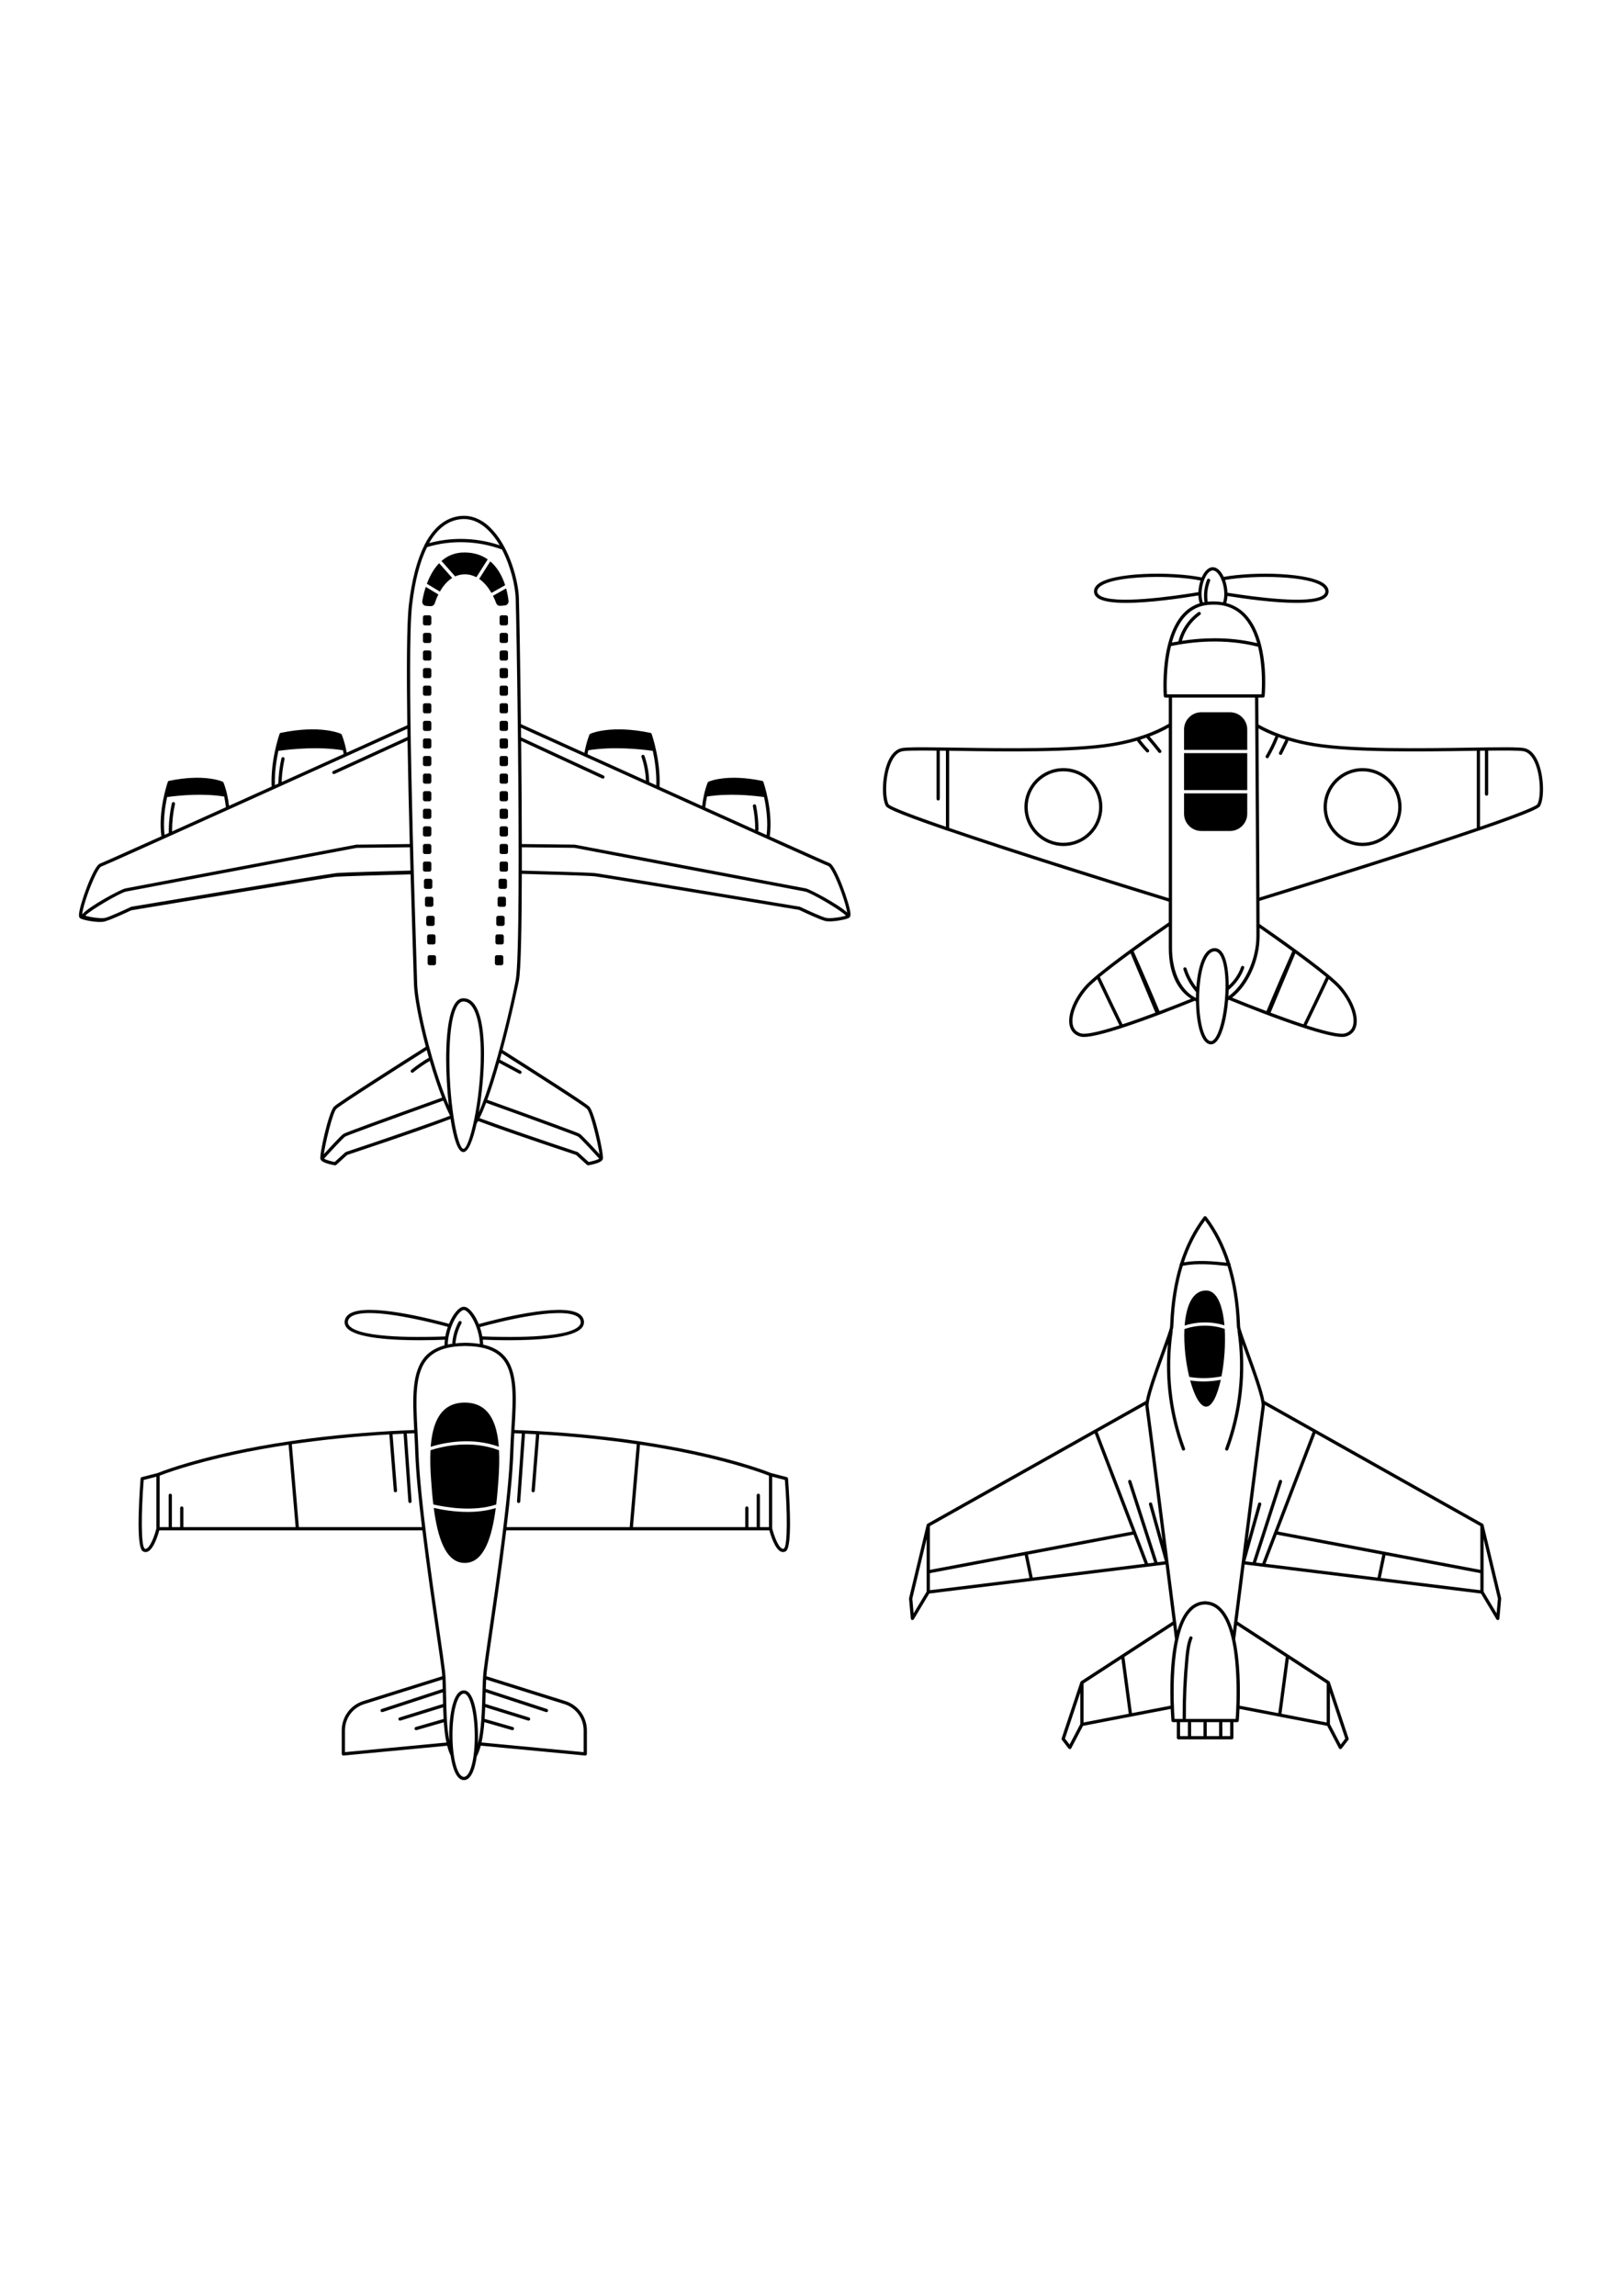 <?xml version="1.0" encoding="utf-8"?>
<!-- Generator: Adobe Illustrator 27.5.0, SVG Export Plug-In . SVG Version: 6.00 Build 0)  -->
<svg xmlns="http://www.w3.org/2000/svg" xmlns:xlink="http://www.w3.org/1999/xlink" viewBox="0 0 500 500" width="595" height="842" preserveAspectRatio="xMidYMid meet" data-scaled="true">
<g id="BACKGROUND">
	<rect style="fill:#FFFFFF;" width="500" height="500"/>
</g>
<g id="OBJECTS">
	<g>
		<path d="M473.834,130.377c-1.042-2.115-2.475-3.373-4.145-3.637c-0.124-0.02-0.265-0.037-0.419-0.054
			c-0.028-0.003-0.06-0.006-0.089-0.008c-0.136-0.014-0.28-0.026-0.436-0.038c-0.024-0.002-0.05-0.003-0.074-0.005
			c-0.176-0.012-0.364-0.024-0.564-0.034c-0.006,0-0.011-0.001-0.017-0.001c-2.024-0.102-5.264-0.093-9.212-0.046
			c-0.05,0.001-0.1,0.001-0.15,0.002c-0.354,0.004-0.713,0.009-1.078,0.014c-0.126,0.002-0.253,0.003-0.381,0.005
			c-0.374,0.005-0.755,0.01-1.14,0.015c-0.038,0.001-0.074,0.001-0.112,0.002c-0.096,0.001-0.189,0.003-0.285,0.004
			c0,0-0.001,0-0.001,0c-0.863,0.012-1.748,0.025-2.657,0.039c-15.174,0.223-35.951,0.529-47.727-1.37
			c-7.941-1.281-13.584-3.587-17.414-5.761c-0.022-3.392-0.041-6.238-0.054-8.299h1.468c0.257,0,0.472-0.194,0.497-0.449
			c0.073-0.716,1.688-17.604-6.091-25.402c-1.277-1.28-2.749-2.218-4.384-2.852c-0.057-0.022-0.113-0.045-0.17-0.066
			c-0.346-0.128-0.699-0.243-1.06-0.342c-0.047-0.013-0.091-0.032-0.138-0.045c0.203-0.644,0.325-1.365,0.365-2.151
			c5.385,0.867,14.377,2.123,21.302,2.123c3.895,0,7.134-0.397,8.709-1.483c0.637-0.44,1.018-0.984,1.131-1.62
			c0.117-0.654,0.03-1.63-1.042-2.565c-4.239-3.69-21.731-4.064-31.23-2.344c-0.818-1.745-2.007-2.984-3.386-2.984
			c-1.402,0-2.606,1.322-3.409,3.157c-9.25-1.915-27.75-1.639-32.124,2.171c-1.073,0.936-1.159,1.911-1.042,2.565
			c0.113,0.635,0.494,1.18,1.131,1.62c1.575,1.086,4.813,1.483,8.708,1.483c7.374,0,17.095-1.424,22.306-2.286
			c0.035,0.887,0.172,1.694,0.405,2.405c-4.042,1.234-7.034,4.539-8.926,9.877c-0.082,0.228-0.156,0.469-0.233,0.704
			c-0.071,0.216-0.144,0.427-0.211,0.65c-0.12,0.394-0.231,0.802-0.339,1.214c-0.018,0.067-0.038,0.129-0.055,0.196
			c-0.001,0.003,0.001,0.005,0,0.007c-0.174,0.68-0.339,1.377-0.482,2.107c-1.362,6.938-0.844,13.781-0.838,13.85
			c0.02,0.261,0.237,0.461,0.498,0.461h1.05v8.073c-3.833,2.238-9.59,4.661-17.806,5.987c-11.775,1.899-32.553,1.593-47.727,1.37
			c-0.91-0.013-1.794-0.027-2.657-0.039c0,0-0.001,0-0.001,0c-5.342-0.076-9.777-0.122-12.323,0.003
			c-0.023,0.001-0.046,0.002-0.069,0.003c-0.183,0.009-0.354,0.02-0.516,0.031c-0.037,0.002-0.077,0.005-0.114,0.007
			c-0.143,0.011-0.274,0.022-0.399,0.035c-0.039,0.004-0.084,0.007-0.121,0.011c-0.153,0.017-0.293,0.034-0.415,0.053
			c-1.67,0.264-3.103,1.522-4.145,3.637c-2.124,4.314-2.329,11.666-0.939,14.215c0.248,0.456,0.766,1.404,18.871,7.606
			c0.032,0.011,0.066,0.012,0.099,0.017c20.959,7.215,53.649,17.372,68.26,21.87v6.392c-5.205,3.585-18.73,13.03-24.247,18.105
			c-0.056,0.052-0.11,0.102-0.164,0.152c-0.214,0.199-0.414,0.391-0.601,0.576c-0.058,0.057-0.12,0.117-0.175,0.172
			c-0.215,0.217-0.415,0.426-0.587,0.618c-3.708,4.171-5.637,9.328-4.689,12.54c0.451,1.534,1.544,2.583,3.158,3.031
			c0.301,0.084,0.679,0.126,1.136,0.126c2.147,0,6.037-0.925,11.803-2.802c0.007-0.002,0.012-0.009,0.019-0.011
			c7.975-2.586,17.392-6.317,22.343-8.331c0.125,0.062,0.251,0.119,0.378,0.176c0.099,6.206,1.339,12.575,4.193,13.21
			c0.124,0.027,0.262,0.045,0.411,0.045c0.553,0,1.258-0.246,1.977-1.154c1.724-2.18,2.903-7.201,3.336-12.412
			c0.082-0.05,0.163-0.105,0.245-0.157c4.707,1.924,14.677,5.904,23.059,8.622c0.008,0.003,0.013,0.01,0.021,0.012
			c5.767,1.877,9.656,2.802,11.804,2.802c0.457,0,0.835-0.042,1.136-0.126c1.614-0.448,2.707-1.497,3.158-3.031
			c0.752-2.551-0.315-6.33-2.642-9.867c-0.602-0.916-1.285-1.816-2.047-2.673c-0.168-0.189-0.364-0.393-0.574-0.606
			c-0.071-0.072-0.151-0.149-0.227-0.224c-0.162-0.159-0.333-0.323-0.515-0.493c-0.079-0.074-0.158-0.148-0.241-0.224
			c-5.289-4.854-17.825-13.661-23.468-17.56c-0.007-1.938-0.017-4.356-0.031-7.128c14.936-4.602,46.917-14.549,67.544-21.65
			c0.033-0.004,0.067-0.006,0.099-0.017c18.105-6.202,18.623-7.15,18.871-7.606C476.163,142.043,475.958,134.691,473.834,130.377z
			 M412.567,200.764c3.436,3.865,5.319,8.74,4.479,11.594c-0.355,1.203-1.185,1.994-2.467,2.351
			c-1.005,0.277-3.878,0.064-11.817-2.487c2.104-4.341,4.871-10.08,6.823-14.247C410.945,199.129,411.947,200.066,412.567,200.764z
			 M401.809,211.894c-3.224-1.059-6.723-2.308-10.136-3.582l7.643-18.263c3.44,2.514,6.866,5.102,9.475,7.259
			C406.818,201.528,403.963,207.453,401.809,211.894z M390.399,207.834c-3.897-1.469-7.611-2.938-10.594-4.152
			c4.791-3.676,8.492-11.307,8.492-19.041c0-0.622-0.002-1.443-0.005-2.427c2.565,1.78,6.285,4.388,10.083,7.148
			C395.553,195.689,392.873,201.896,390.399,207.834z M373.075,217.063c-2.529-0.562-4.096-9.466-3.161-17.975
			c0.654-5.963,2.39-9.667,4.528-9.667c0.757,0,1.412,0.563,1.949,1.671c2.751,5.684,1.09,21.4-1.93,25.219
			C373.747,217.213,373.241,217.1,373.075,217.063z M346.024,211.897c-2.16-4.457-5.023-10.396-6.984-14.589
			c2.61-2.158,6.036-4.746,9.475-7.26l7.644,18.265C352.746,209.588,349.248,210.838,346.024,211.897z M345.07,212.221
			c-7.938,2.553-10.809,2.765-11.816,2.487c-1.282-0.357-2.112-1.148-2.467-2.351c-0.841-2.854,1.043-7.729,4.479-11.594
			c0.622-0.7,1.623-1.638,2.982-2.79C340.188,202.116,342.959,207.866,345.07,212.221z M357.434,207.836
			c-2.474-5.938-5.155-12.146-7.978-18.473c4.188-3.043,8.281-5.903,10.835-7.669v6.711c0,8.353,3.044,13.215,6.88,15.624
			C364.347,205.171,360.967,206.503,357.434,207.836z M387.298,184.641c0,7.591-3.865,15.287-8.624,18.609
			c0.039-0.663,0.066-1.326,0.081-1.983c0.021-0.012,0.044-0.02,0.063-0.035c2.154-1.75,3.783-4.059,4.711-6.676
			c0.092-0.26-0.044-0.546-0.305-0.639c-0.261-0.09-0.545,0.045-0.639,0.305c-0.781,2.202-2.097,4.168-3.822,5.732
			c-0.018-3.783-0.479-7.244-1.473-9.297c-0.718-1.483-1.676-2.235-2.849-2.235c-2.773,0-4.786,3.849-5.522,10.559
			c-0.052,0.471-0.096,0.959-0.133,1.458c-1.333-1.725-2.385-3.689-3.034-5.765c-0.082-0.263-0.359-0.409-0.627-0.328
			c-0.264,0.083-0.41,0.363-0.328,0.627c0.794,2.54,2.136,4.942,3.881,6.949c0.006,0.007,0.015,0.01,0.022,0.016
			c-0.025,0.605-0.039,1.222-0.041,1.844c-5.334-2.649-7.369-9.396-7.369-15.376v-77.2h25.589
			C386.971,125.188,387.298,175.569,387.298,184.641z M278.299,127.728c0.978-0.155,3.118-0.207,5.943-0.207
			c1.344,0,2.855,0.012,4.457,0.031v14.867c0,0.276,0.224,0.5,0.5,0.5s0.5-0.224,0.5-0.5v-14.855c0.62,0.008,1.25,0.016,1.894,0.025
			v23.437c-15.148-5.206-17.402-6.576-17.656-6.912c-1.132-2.077-1.153-9.004,0.959-13.295
			C275.8,128.981,276.946,127.941,278.299,127.728z M292.593,127.603c0.703,0.01,1.417,0.021,2.15,0.031
			c15.208,0.223,36.037,0.53,47.901-1.384c2.921-0.471,5.524-1.077,7.857-1.759c0.014,0.072,0.04,0.142,0.087,0.205
			c0.866,1.149,1.809,2.253,2.801,3.281c0.098,0.102,0.229,0.152,0.359,0.152c0.125,0,0.25-0.047,0.348-0.141
			c0.198-0.191,0.204-0.508,0.012-0.707c-0.934-0.967-1.82-2.006-2.64-3.086c0.661-0.206,1.297-0.418,1.91-0.635
			c1.288,1.465,2.552,2.992,3.756,4.541c0.098,0.127,0.246,0.193,0.395,0.193c0.107,0,0.216-0.034,0.307-0.105
			c0.218-0.169,0.258-0.483,0.088-0.701c-1.134-1.462-2.325-2.898-3.538-4.289c2.315-0.875,4.266-1.812,5.905-2.732v52.572
			c-22.536-6.934-49.887-15.585-67.697-21.667V127.603z M360.981,95.327c6.654-1.371,16.579-2.396,26.835,0.21
			c1.536,6.307,1.199,12.91,1.07,14.668h-29.175C359.618,108.41,359.41,101.689,360.981,95.327z M370.398,79.281
			c0-3.663,1.71-7.258,3.453-7.258c1.756,0,3.545,3.698,3.545,7.327c0,0.937-0.134,1.763-0.369,2.474
			c-0.073-0.014-0.15-0.02-0.224-0.032c-0.166-0.029-0.336-0.049-0.504-0.073c-0.305-0.042-0.61-0.083-0.924-0.107
			c-0.242-0.019-0.493-0.022-0.741-0.029c-0.259-0.008-0.513-0.023-0.777-0.02c-0.519,0.007-1.048,0.034-1.589,0.087
			c-0.005,0.001-0.01,0-0.015,0.001c-0.001,0-0.003,0.001-0.004,0.001c0.016-0.061,0.021-0.125,0.012-0.191
			c-0.286-2.097-0.021-4.244,0.765-6.21c0.103-0.256-0.022-0.547-0.278-0.649c-0.256-0.103-0.547,0.022-0.649,0.278
			c-0.851,2.126-1.137,4.448-0.827,6.716c0.009,0.068,0.034,0.13,0.067,0.185c-0.085,0.014-0.171,0.026-0.254,0.042
			c-0.035,0.007-0.069,0.017-0.104,0.024c-0.063,0.013-0.124,0.03-0.186,0.043C370.54,81.148,370.398,80.273,370.398,79.281z
			 M338.261,78.741c-0.105-0.59,0.128-1.124,0.715-1.635c2.471-2.153,10.063-3.084,17.663-3.084c4.948,0,9.9,0.395,13.441,1.105
			c-0.375,1.123-0.609,2.365-0.665,3.589c-7.757,1.279-26.193,3.927-30.44,0.998C338.561,79.426,338.327,79.109,338.261,78.741z
			 M408.524,78.741c-0.065,0.368-0.3,0.686-0.715,0.973c-4.07,2.807-21.186,0.49-29.427-0.833c-0.052-1.34-0.315-2.71-0.75-3.924
			c9.235-1.61,26.233-1.287,30.178,2.15C408.395,77.617,408.63,78.151,408.524,78.741z M361.24,94.252
			c2.016-7.172,5.751-11.075,11.111-11.604c7.667-0.762,12.761,3.205,15.181,11.784c-4.524-1.098-8.974-1.509-13.105-1.509
			c-3.671,0-7.086,0.327-10.082,0.785c0.903-3.184,2.925-6.084,5.617-8.001c0.225-0.16,0.277-0.473,0.117-0.697
			c-0.16-0.225-0.473-0.276-0.697-0.117c-2.994,2.133-5.227,5.401-6.125,8.968c-0.002,0.008,0.001,0.016-0.001,0.025
			C362.56,94.003,361.881,94.124,361.24,94.252z M387.941,120.687c1.511,0.826,3.274,1.658,5.327,2.443
			c-0.103,0.053-0.191,0.137-0.238,0.254c-0.796,1.979-1.747,3.917-2.826,5.759c-0.14,0.238-0.06,0.545,0.179,0.685
			c0.079,0.046,0.167,0.068,0.253,0.068c0.171,0,0.338-0.089,0.432-0.247c1.104-1.884,2.076-3.866,2.891-5.892
			c0.05-0.124,0.044-0.255-0.001-0.37c0.745,0.272,1.531,0.535,2.349,0.791c-0.052,0.043-0.097,0.097-0.129,0.161l-1.877,3.817
			c-0.122,0.248-0.02,0.548,0.228,0.669c0.071,0.035,0.147,0.052,0.221,0.052c0.185,0,0.361-0.102,0.448-0.279l1.877-3.817
			c0.057-0.116,0.062-0.243,0.028-0.359c2.392,0.71,5.066,1.343,8.086,1.829c11.864,1.916,32.692,1.607,47.901,1.384
			c0.733-0.011,1.447-0.021,2.15-0.031v23.767c-17.624,6.021-44.59,14.554-66.986,21.451
			C388.18,158.304,388.034,135.149,387.941,120.687z M456.239,151.025v-23.437c0.514-0.007,1.019-0.014,1.519-0.02
			c-0.003,0.022-0.013,0.042-0.013,0.065v13.319c0,0.276,0.224,0.5,0.5,0.5c0.276,0,0.5-0.224,0.5-0.5v-13.319
			c0-0.027-0.011-0.051-0.016-0.077c5.163-0.062,9.322-0.063,10.804,0.172c1.354,0.213,2.499,1.253,3.403,3.09
			c2.112,4.291,2.091,11.218,0.967,13.281C473.641,144.448,471.387,145.819,456.239,151.025z"/>
		<path d="M420.025,132.932c-6.623,0-12.012,5.388-12.012,12.011c0,6.623,5.389,12.011,12.012,12.011
			c6.623,0,12.011-5.388,12.011-12.011C432.036,138.32,426.648,132.932,420.025,132.932z M420.025,155.954
			c-6.072,0-11.012-4.939-11.012-11.011s4.939-11.011,11.012-11.011c6.071,0,11.011,4.939,11.011,11.011
			S426.096,155.954,420.025,155.954z"/>
		<path d="M327.807,132.932c-6.623,0-12.011,5.388-12.011,12.011c0,6.623,5.388,12.011,12.011,12.011
			c6.623,0,12.011-5.388,12.011-12.011C339.818,138.32,334.43,132.932,327.807,132.932z M316.797,144.943
			c0-6.071,4.939-11.011,11.011-11.011s11.011,4.939,11.011,11.011s-4.94,11.011-11.011,11.011S316.797,151.014,316.797,144.943z"/>
		<path d="M384.477,147.007v-6.286h-19.48v6.286c0,2.923,2.392,5.315,5.315,5.315h8.849
			C382.085,152.322,384.477,149.93,384.477,147.007z"/>
		<path d="M364.997,121.038v6.286h19.48v-6.286c0-2.923-2.392-5.315-5.315-5.315h-8.849
			C367.389,115.723,364.997,118.115,364.997,121.038z"/>
		<rect x="364.997" y="128.324" width="19.48" height="11.396"/>
	</g>
	<g>
		<path d="M262.169,177.748c-0.207-2.922-4.417-14.868-6.477-15.555c-0.487-0.162-7.734-3.397-18.406-8.193
			c1.082-7.907-1.814-16.353-1.97-16.798c-0.058-0.166-0.198-0.289-0.37-0.324c-10.856-2.264-16.317,0.157-16.544,0.261
			c-0.118,0.054-0.211,0.151-0.258,0.273c-0.889,2.278-1.416,4.754-1.705,7.202c-4.257-1.919-8.665-3.908-13.124-5.921
			c0.388-8.044-2.288-15.839-2.447-16.29c-0.058-0.166-0.198-0.289-0.37-0.324c-12.174-2.536-18.29,0.172-18.544,0.288
			c-0.118,0.054-0.211,0.151-0.258,0.272c-0.696,1.785-1.191,3.679-1.539,5.594c-7.028-3.176-13.699-6.193-19.568-8.848
			c-0.23-19.725-0.534-36.084-0.634-38.891c-0.197-5.509-2.803-15.057-7.975-20.777c-0.068-0.075-0.134-0.153-0.203-0.226
			c-0.205-0.22-0.416-0.43-0.629-0.638c-0.107-0.104-0.214-0.204-0.321-0.303c-0.147-0.136-0.287-0.283-0.438-0.413
			c-1.203-1.035-2.459-1.785-3.756-2.278c-0.012-0.005-0.024-0.01-0.035-0.014c-0.265-0.1-0.532-0.186-0.801-0.263
			c-0.076-0.022-0.153-0.044-0.23-0.064c-0.229-0.06-0.459-0.113-0.69-0.157c-0.133-0.025-0.266-0.045-0.399-0.065
			c-0.19-0.028-0.379-0.056-0.57-0.073c-0.204-0.019-0.409-0.025-0.614-0.031c-0.133-0.004-0.265-0.014-0.398-0.012
			c-0.351,0.003-0.703,0.022-1.058,0.062c-0.499,0.057-0.986,0.149-1.465,0.266c-0.034,0.008-0.068,0.014-0.102,0.023
			c-0.473,0.12-0.934,0.272-1.386,0.451c-0.028,0.011-0.055,0.021-0.083,0.032c-0.466,0.188-0.92,0.408-1.364,0.658
			c-0.002,0.001-0.004,0.002-0.005,0.003c-2.591,1.46-4.802,3.97-6.599,7.519c-0.016,0.031-0.009,0.065-0.017,0.097
			c-2.277,4.519-3.895,10.659-4.784,18.359c-0.656,5.684-0.706,20.147-0.479,37.083c-5.631,2.547-11.984,5.42-18.671,8.442
			c-0.347-1.896-0.839-3.77-1.529-5.537c-0.047-0.121-0.14-0.219-0.258-0.272c-0.254-0.117-6.369-2.824-18.545-0.288
			c-0.172,0.035-0.313,0.158-0.37,0.324c-0.158,0.45-2.821,8.207-2.449,16.23c-4.456,2.011-8.866,4.001-13.129,5.923
			c-0.291-2.429-0.815-4.885-1.697-7.144c-0.047-0.121-0.14-0.219-0.258-0.273c-0.228-0.104-5.683-2.524-16.545-0.261
			c-0.172,0.035-0.312,0.158-0.37,0.324c-0.155,0.444-3.038,8.85-1.977,16.741c-10.953,4.923-18.428,8.261-18.923,8.425
			c-2.061,0.687-6.27,12.633-6.478,15.555c-0.036,0.509-0.017,1.124,0.454,1.359c1.085,0.543,4.041,1.077,6.028,1.077
			c0.461,0,0.87-0.028,1.191-0.093c0.227-0.045,0.557-0.149,0.944-0.287c1.807-0.549,6.22-2.608,7.499-3.21
			c4.579-0.762,60.021-9.997,62.697-10.294c1.952-0.217,15.491-0.591,23.402-0.795c0.318,11.3,0.632,21.161,0.835,27.53
			c0.09,2.85,0.157,4.968,0.191,6.16c0.116,4.051,1.579,11.608,3.67,19.458c-6.821,4.314-26.949,17.083-28.296,18.43
			c-1.688,1.689-4.594,15.002-4.197,16.19c0.001,0.002,0.002,0.003,0.002,0.005c0.002,0.006,0.006,0.011,0.008,0.017
			c0.068,0.187,0.209,0.358,0.4,0.516l0.002,0.003c0.024,0.028,0.052,0.055,0.082,0.077c0.04,0.03,0.095,0.055,0.139,0.084
			c0.062,0.041,0.128,0.08,0.197,0.119c0.07,0.038,0.136,0.077,0.212,0.113c1.033,0.512,2.548,0.821,3.376,0.962
			c0.012,0.002,0.041,0.007,0.049,0.009c0.028,0.005,0.056,0.007,0.083,0.007c0.123,0,0.243-0.046,0.336-0.13l3.371-3.064
			c18.541-6.181,27.507-9.387,31.862-11.101c0.885,5.753,2.199,10.218,3.942,10.218c1.536,0,2.965-3.662,4.079-8.747
			c0.155-0.262,0.31-0.543,0.466-0.833c4.844,1.837,13.755,4.978,30.206,10.462l3.372,3.064c0.093,0.084,0.213,0.13,0.336,0.13
			c0.027,0,0.055-0.002,0.083-0.007c0.009-0.001,0.037-0.007,0.049-0.009c0.828-0.141,2.343-0.449,3.376-0.962
			c0.076-0.036,0.143-0.075,0.212-0.113c0.068-0.039,0.135-0.078,0.197-0.119c0.044-0.029,0.1-0.055,0.139-0.084
			c0.03-0.022,0.058-0.049,0.082-0.077l0.002-0.003c0.191-0.158,0.331-0.329,0.399-0.516c0.002-0.006,0.006-0.011,0.008-0.017
			c0.001-0.001,0.002-0.003,0.002-0.005c0.396-1.189-2.509-14.501-4.197-16.19c-1.256-1.256-18.833-12.438-26.735-17.442
			c2.901-10.867,4.992-21.087,5.033-21.309c0.637-3.394,0.883-16.572,0.918-32.978c7.998,0.208,20.613,0.563,22.491,0.771
			c0.342,0.038,1.545,0.222,3.393,0.515c12.936,2.053,57.481,9.474,59.54,9.817c0.532,0.252,3.87,1.829,6.22,2.773
			c0.851,0.342,1.577,0.604,1.987,0.686c0.32,0.064,0.729,0.093,1.189,0.093c0.001,0,0.001,0,0.002,0c0,0,0.001,0,0.001,0
			c1.986,0,4.941-0.534,6.027-1.077c0.07-0.035,0.123-0.088,0.169-0.147C262.173,178.672,262.199,178.179,262.169,177.748z
			 M142.835,250.282c-1.622,0-4.306-12.891-4.306-27.581c0-5.218,0.373-9.614,1.077-12.716c0.53-2.332,1.521-5.112,3.229-5.112
			c1.78,0,3.154,1.555,4.083,4.622c0.843,2.783,1.288,6.816,1.288,11.663C148.207,235.312,144.714,250.282,142.835,250.282z
			 M181.449,254.324l-3.268-2.971c-0.051-0.047-0.112-0.082-0.178-0.105c-9.664-3.222-22.861-7.728-30.165-10.434
			c0.673-1.362,1.349-2.959,2.019-4.72c17.249,6.205,27.725,10.049,28.338,10.4c0.626,0.417,4.126,4.179,6.509,6.805
			C184.013,253.771,182.303,254.164,181.449,254.324z M132.198,222.195c-1.902,1.099-3.726,2.355-5.421,3.743
			c-0.214,0.175-0.245,0.49-0.07,0.703c0.099,0.121,0.242,0.184,0.387,0.184c0.111,0,0.224-0.037,0.316-0.113
			c1.59-1.302,3.299-2.482,5.077-3.523c1.168,3.987,2.462,7.889,3.793,11.299c-19.647,7.061-29.876,10.82-30.41,11.176
			c-0.762,0.508-4.295,4.335-6.05,6.257c0.499-3.515,2.733-12.827,3.859-13.954c1.141-1.14,18.674-12.316,27.862-18.127
			C131.755,220.624,131.973,221.409,132.198,222.195z M106.438,251.353l-3.268,2.971c-0.854-0.16-2.564-0.553-3.255-1.024
			c2.383-2.626,5.883-6.388,6.498-6.798c0.646-0.37,11.865-4.482,30.234-11.084c0.694,1.721,1.393,3.29,2.087,4.662
			c-6.659,2.553-21.516,7.635-32.119,11.169C106.549,251.271,106.489,251.306,106.438,251.353z M178.75,245.663
			c-0.517-0.344-10.115-3.877-28.543-10.505c1.256-3.417,2.483-7.368,3.62-11.389l6.228,3.335c0.075,0.041,0.156,0.06,0.236,0.06
			c0.178,0,0.351-0.096,0.44-0.264c0.131-0.244,0.039-0.547-0.204-0.677l-6.277-3.361c-0.05-0.027-0.103-0.039-0.156-0.048
			c0.185-0.662,0.367-1.325,0.546-1.987c9.477,6.004,25.221,16.06,26.3,17.138c1.129,1.13,3.372,10.489,3.868,13.964
			C183.057,250.012,179.513,246.171,178.75,245.663z M152.273,225.634c-1.87,6.345-3.422,10.58-4.679,13.41
			c0.998-5.777,1.613-12.554,1.613-17.885c0-5.015-0.448-9.036-1.331-11.953c-1.071-3.538-2.767-5.332-5.04-5.332
			c-1.901,0-3.315,1.981-4.203,5.891c-0.722,3.173-1.103,7.646-1.103,12.938c0,4.029,0.275,9.3,0.821,14.218
			c-1.28-2.965-2.635-6.67-3.975-10.941c-3.199-10.195-5.629-21.396-5.778-26.636c-0.034-1.192-0.102-3.312-0.192-6.163
			c-0.755-23.724-3.052-95.917-1.378-110.414c0.87-7.549,2.435-13.544,4.625-17.932c7.444-2.26,15.624-1.998,23.097,0.748
			c2.665,5.13,4.071,11.165,4.206,14.95c0.15,4.2,0.478,22.295,0.699,43.132c-0.024,0.095-0.027,0.192,0.003,0.281
			c0.33,31.215,0.417,68.459-0.693,74.382C158.044,203.222,155.417,214.969,152.273,225.634z M31.15,163.317
			c1.712-0.57,77.606-34.889,94.419-42.494c0.012,0.835,0.024,1.674,0.037,2.52l-22.887,10.483
			c-0.251,0.114-0.361,0.411-0.246,0.662c0.084,0.184,0.265,0.292,0.454,0.292c0.07,0,0.141-0.015,0.208-0.046l22.488-10.3
			c0.165,10.408,0.42,21.497,0.693,31.909l-16.5,0.189c-0.696,0.132-69.634,13.174-71.186,13.485
			c-1.443,0.288-11.497,5.689-13.293,8.039c0.075-1.564,1.531-6.388,3.42-10.658C30.101,164.365,30.91,163.402,31.15,163.317z
			 M51.519,141.863c3.901-0.535,11.079-1.207,17.592-0.157c0.227,1.087,0.397,2.189,0.517,3.289
			c-5.934,2.676-11.557,5.209-16.592,7.473c-0.002-2.84,0.299-5.681,0.909-8.451c0.06-0.27-0.111-0.536-0.381-0.596
			c-0.273-0.057-0.535,0.112-0.596,0.381c-0.652,2.957-0.968,5.993-0.939,9.025c0,0.03,0.013,0.057,0.018,0.086
			c-0.448,0.201-0.888,0.399-1.325,0.596C50.228,149.324,50.848,144.969,51.519,141.863z M85.816,127.626
			c4.381-0.604,12.527-1.376,19.899-0.174c0.079,0.382,0.155,0.765,0.222,1.151c-6.177,2.792-12.616,5.7-19.017,8.59
			c-0.013-0.02-0.019-0.043-0.035-0.062c-0.02-0.022-0.04-0.043-0.063-0.061c0.095-2.319,0.396-4.641,0.896-6.908
			c0.06-0.27-0.11-0.536-0.381-0.596c-0.272-0.057-0.536,0.112-0.596,0.381c-0.557,2.519-0.872,5.103-0.939,7.679
			c-0.001,0.023,0.015,0.041,0.017,0.064c-0.36,0.163-0.719,0.325-1.079,0.487C84.621,134.303,85.199,130.493,85.816,127.626z
			 M32.36,179.11h-0.001c-1.268,0.253-4.534-0.194-6.068-0.696c1.649-1.765,10.811-7.071,12.537-7.416
			c1.547-0.311,70.479-13.352,71.088-13.475l16.428-0.183c0.065,2.439,0.13,4.838,0.195,7.179
			c-7.99,0.206-20.988,0.569-22.956,0.787c-2.803,0.312-60.596,9.941-63.055,10.352c-0.046,0.008-0.091,0.021-0.133,0.042
			C38.579,176.564,33.595,178.863,32.36,179.11z M132.282,63.604c2.513-4.444,5.761-6.921,9.669-7.368
			c5.82-0.67,9.892,4.301,12.084,8.029c-3.905-1.305-7.979-1.959-12.031-1.959C138.714,62.306,135.439,62.738,132.282,63.604z
			 M201.233,127.625c0.621,2.883,1.201,6.718,1.074,10.612c-0.738-0.333-1.476-0.666-2.215-1c0.018-0.054,0.031-0.11,0.03-0.17
			c-0.071-2.693-0.554-5.348-1.436-7.893c-0.091-0.261-0.375-0.396-0.637-0.309c-0.261,0.091-0.398,0.375-0.309,0.637
			c0.816,2.351,1.266,4.803,1.361,7.288c-6.056-2.734-12.141-5.483-17.998-8.13c0.07-0.404,0.148-0.808,0.231-1.209
			C188.706,126.249,196.852,127.021,201.233,127.625z M255.375,163.142c0.24,0.085,1.05,1.05,2.395,4.091
			c1.737,3.927,3.107,8.322,3.373,10.217c-2.757-2.562-11.395-7.167-12.723-7.433c-1.553-0.312-70.49-13.354-71.273-13.494
			l-16.283-0.181c-0.021-10.328-0.106-21.374-0.216-31.768l24.986,11.559c0.068,0.031,0.14,0.046,0.21,0.046
			c0.189,0,0.369-0.107,0.454-0.29c0.115-0.251,0.007-0.548-0.244-0.664l-25.418-11.758c-0.011-1-0.022-1.993-0.033-2.979
			C176.654,127.749,253.651,162.568,255.375,163.142z M235.53,141.863c0.674,3.12,1.298,7.502,0.791,11.704
			c-0.886-0.398-1.796-0.807-2.724-1.225c0.122-0.091,0.207-0.229,0.207-0.393c0.01-2.5-0.236-5.008-0.732-7.455
			c-0.055-0.271-0.314-0.444-0.59-0.391c-0.271,0.055-0.445,0.319-0.391,0.59c0.482,2.38,0.723,4.819,0.713,7.252
			c0,0.016,0.007,0.029,0.009,0.044c-4.71-2.119-9.919-4.465-15.398-6.936c0.12-1.12,0.292-2.241,0.523-3.348
			C224.451,140.656,231.629,141.328,235.53,141.863z M254.691,179.11h-0.001c-1.235-0.247-6.22-2.546-8.036-3.41
			c-0.042-0.02-0.087-0.034-0.133-0.042c-2.267-0.378-51.559-8.592-61.443-10.117c-0.838-0.129-1.392-0.211-1.611-0.235
			c-1.939-0.215-14.587-0.57-22.601-0.778c0.004-2.341,0.003-4.742-0.001-7.188l16.183,0.174
			c0.696,0.132,69.628,13.173,71.176,13.483c1.728,0.346,10.9,5.66,12.538,7.415C259.228,178.916,255.96,179.364,254.691,179.11z"/>
		<path d="M151.493,78.95l4.228-2.376c-0.816-2.533-2.208-5.339-4.587-7.349l-3.424,5.404
			C149.363,75.762,150.609,77.408,151.493,78.95z"/>
		<path d="M150.339,68.613c-1.835-1.294-4.181-2.134-7.19-2.134c-2.961,0-5.265,1.054-7.058,2.626l4.216,4.751
			c0.891-0.398,1.886-0.635,2.999-0.635c1.334,0,2.508,0.347,3.548,0.893L150.339,68.613z"/>
		<path d="M131.346,82.949l1.382,0.086c0.577,0.036,1.106-0.317,1.284-0.867c0.219-0.678,0.586-1.666,1.116-2.737l-3.876-2.338
			c-0.572,1.741-0.903,3.323-1.082,4.387C130.046,82.222,130.596,82.902,131.346,82.949z"/>
		<path d="M152.96,82.114c0.196,0.537,0.729,0.869,1.299,0.82l1.349-0.118c0.712-0.062,1.235-0.691,1.154-1.401
			c-0.108-0.941-0.324-2.318-0.747-3.859l-4.049,2.275C152.419,80.725,152.749,81.535,152.96,82.114z"/>
		<path d="M135.368,69.796c-1.764,1.822-2.966,4.148-3.778,6.334l4.008,2.418c0.885-1.562,2.124-3.171,3.802-4.207L135.368,69.796z"
			/>
		<path d="M130.982,88.955h1.365c0.338,0,0.612-0.274,0.612-0.612v-1.889c0-0.338-0.274-0.612-0.612-0.612h-1.365
			c-0.338,0-0.612,0.274-0.612,0.612v1.889C130.371,88.681,130.645,88.955,130.982,88.955z"/>
		<path d="M130.371,93.764c0,0.338,0.274,0.612,0.612,0.612h1.365c0.338,0,0.612-0.274,0.612-0.612v-1.889
			c0-0.338-0.274-0.612-0.612-0.612h-1.365c-0.338,0-0.612,0.274-0.612,0.612V93.764z"/>
		<path d="M130.371,99.185c0,0.338,0.274,0.612,0.612,0.612h1.365c0.338,0,0.612-0.274,0.612-0.612v-1.889
			c0-0.338-0.274-0.612-0.612-0.612h-1.365c-0.338,0-0.612,0.274-0.612,0.612V99.185z"/>
		<path d="M130.371,104.605c0,0.338,0.274,0.612,0.612,0.612h1.365c0.338,0,0.612-0.274,0.612-0.612v-1.889
			c0-0.338-0.274-0.612-0.612-0.612h-1.365c-0.338,0-0.612,0.274-0.612,0.612V104.605z"/>
		<path d="M130.371,110.026c0,0.338,0.274,0.612,0.612,0.612h1.365c0.338,0,0.612-0.274,0.612-0.612v-1.889
			c0-0.338-0.274-0.612-0.612-0.612h-1.365c-0.338,0-0.612,0.274-0.612,0.612V110.026z"/>
		<path d="M130.371,115.447c0,0.338,0.274,0.612,0.612,0.612h1.365c0.338,0,0.612-0.274,0.612-0.612v-1.889
			c0-0.338-0.274-0.612-0.612-0.612h-1.365c-0.338,0-0.612,0.274-0.612,0.612V115.447z"/>
		<path d="M130.371,120.867c0,0.338,0.274,0.612,0.612,0.612h1.365c0.338,0,0.612-0.274,0.612-0.612v-1.889
			c0-0.338-0.274-0.612-0.612-0.612h-1.365c-0.338,0-0.612,0.274-0.612,0.612V120.867z"/>
		<path d="M130.371,126.288c0,0.338,0.274,0.612,0.612,0.612h1.365c0.338,0,0.612-0.274,0.612-0.612v-1.889
			c0-0.338-0.274-0.612-0.612-0.612h-1.365c-0.338,0-0.612,0.274-0.612,0.612V126.288z"/>
		<path d="M130.371,131.709c0,0.338,0.274,0.611,0.612,0.611h1.365c0.338,0,0.612-0.274,0.612-0.611v-1.889
			c0-0.338-0.274-0.612-0.612-0.612h-1.365c-0.338,0-0.612,0.274-0.612,0.612V131.709z"/>
		<path d="M130.371,137.129c0,0.338,0.274,0.612,0.612,0.612h1.365c0.338,0,0.612-0.274,0.612-0.612v-1.889
			c0-0.338-0.274-0.612-0.612-0.612h-1.365c-0.338,0-0.612,0.274-0.612,0.612V137.129z"/>
		<path d="M130.371,142.55c0,0.338,0.274,0.612,0.612,0.612h1.365c0.338,0,0.612-0.274,0.612-0.612v-1.889
			c0-0.338-0.274-0.612-0.612-0.612h-1.365c-0.338,0-0.612,0.274-0.612,0.612V142.55z"/>
		<path d="M130.371,147.971c0,0.338,0.274,0.612,0.612,0.612h1.365c0.338,0,0.612-0.274,0.612-0.612v-1.889
			c0-0.338-0.274-0.612-0.612-0.612h-1.365c-0.338,0-0.612,0.274-0.612,0.612V147.971z"/>
		<path d="M132.959,153.391v-1.889c0-0.338-0.274-0.612-0.612-0.612h-1.365c-0.338,0-0.612,0.274-0.612,0.612v1.889
			c0,0.338,0.274,0.612,0.612,0.612h1.365C132.685,154.003,132.959,153.729,132.959,153.391z"/>
		<path d="M130.982,159.424h1.365c0.338,0,0.612-0.274,0.612-0.611v-1.889c0-0.338-0.274-0.612-0.612-0.612h-1.365
			c-0.338,0-0.612,0.274-0.612,0.612v1.889C130.371,159.15,130.645,159.424,130.982,159.424z"/>
		<path d="M130.982,164.845h1.365c0.338,0,0.612-0.274,0.612-0.612v-1.889c0-0.338-0.274-0.612-0.612-0.612h-1.365
			c-0.338,0-0.612,0.274-0.612,0.612v1.889C130.371,164.571,130.645,164.845,130.982,164.845z"/>
		<path d="M132.661,170.161c0.338,0,0.612-0.274,0.612-0.612v-1.889c0-0.338-0.274-0.612-0.612-0.612h-1.365
			c-0.338,0-0.612,0.274-0.612,0.612v1.889c0,0.338,0.274,0.612,0.612,0.612H132.661z"/>
		<path d="M132.975,175.686c0.338,0,0.612-0.274,0.612-0.612v-1.889c0-0.338-0.274-0.612-0.612-0.612h-1.365
			c-0.338,0-0.612,0.274-0.612,0.612v1.889c0,0.338,0.274,0.612,0.612,0.612H132.975z"/>
		<path d="M133.379,181.575c0.338,0,0.612-0.274,0.612-0.612v-1.889c0-0.338-0.274-0.612-0.612-0.612h-1.365
			c-0.338,0-0.612,0.274-0.612,0.612v1.889c0,0.338,0.274,0.612,0.612,0.612H133.379z"/>
		<path d="M132.277,187.29h1.365c0.338,0,0.612-0.274,0.612-0.612v-1.889c0-0.338-0.274-0.612-0.612-0.612h-1.365
			c-0.338,0-0.612,0.274-0.612,0.612v1.889C131.665,187.016,131.939,187.29,132.277,187.29z"/>
		<path d="M133.797,193.7c0.338,0,0.612-0.274,0.612-0.612v-1.889c0-0.338-0.274-0.612-0.612-0.612h-1.365
			c-0.338,0-0.612,0.274-0.612,0.612v1.889c0,0.338,0.274,0.612,0.612,0.612H133.797z"/>
		<path d="M154.617,88.955h1.365c0.338,0,0.612-0.274,0.612-0.612v-1.889c0-0.338-0.274-0.612-0.612-0.612h-1.365
			c-0.338,0-0.612,0.274-0.612,0.612v1.889C154.006,88.681,154.28,88.955,154.617,88.955z"/>
		<path d="M154.006,93.764c0,0.338,0.274,0.612,0.612,0.612h1.365c0.338,0,0.612-0.274,0.612-0.612v-1.889
			c0-0.338-0.274-0.612-0.612-0.612h-1.365c-0.338,0-0.612,0.274-0.612,0.612V93.764z"/>
		<path d="M154.006,99.185c0,0.338,0.274,0.612,0.612,0.612h1.365c0.338,0,0.612-0.274,0.612-0.612v-1.889
			c0-0.338-0.274-0.612-0.612-0.612h-1.365c-0.338,0-0.612,0.274-0.612,0.612V99.185z"/>
		<path d="M154.006,104.605c0,0.338,0.274,0.612,0.612,0.612h1.365c0.338,0,0.612-0.274,0.612-0.612v-1.889
			c0-0.338-0.274-0.612-0.612-0.612h-1.365c-0.338,0-0.612,0.274-0.612,0.612V104.605z"/>
		<path d="M154.006,110.026c0,0.338,0.274,0.612,0.612,0.612h1.365c0.338,0,0.612-0.274,0.612-0.612v-1.889
			c0-0.338-0.274-0.612-0.612-0.612h-1.365c-0.338,0-0.612,0.274-0.612,0.612V110.026z"/>
		<path d="M154.006,115.447c0,0.338,0.274,0.612,0.612,0.612h1.365c0.338,0,0.612-0.274,0.612-0.612v-1.889
			c0-0.338-0.274-0.612-0.612-0.612h-1.365c-0.338,0-0.612,0.274-0.612,0.612V115.447z"/>
		<path d="M154.006,120.867c0,0.338,0.274,0.612,0.612,0.612h1.365c0.338,0,0.612-0.274,0.612-0.612v-1.889
			c0-0.338-0.274-0.612-0.612-0.612h-1.365c-0.338,0-0.612,0.274-0.612,0.612V120.867z"/>
		<path d="M154.006,126.288c0,0.338,0.274,0.612,0.612,0.612h1.365c0.338,0,0.612-0.274,0.612-0.612v-1.889
			c0-0.338-0.274-0.612-0.612-0.612h-1.365c-0.338,0-0.612,0.274-0.612,0.612V126.288z"/>
		<path d="M156.594,129.82c0-0.338-0.274-0.612-0.612-0.612h-1.365c-0.338,0-0.612,0.274-0.612,0.612v1.889
			c0,0.338,0.274,0.611,0.612,0.611h1.365c0.338,0,0.612-0.274,0.612-0.611V129.82z"/>
		<path d="M156.594,135.24c0-0.338-0.274-0.612-0.612-0.612h-1.365c-0.338,0-0.612,0.274-0.612,0.612v1.889
			c0,0.338,0.274,0.612,0.612,0.612h1.365c0.338,0,0.612-0.274,0.612-0.612V135.24z"/>
		<path d="M156.594,140.661c0-0.338-0.274-0.612-0.612-0.612h-1.365c-0.338,0-0.612,0.274-0.612,0.612v1.889
			c0,0.338,0.274,0.612,0.612,0.612h1.365c0.338,0,0.612-0.274,0.612-0.612V140.661z"/>
		<path d="M156.594,146.082c0-0.338-0.274-0.612-0.612-0.612h-1.365c-0.338,0-0.612,0.274-0.612,0.612v1.889
			c0,0.338,0.274,0.612,0.612,0.612h1.365c0.338,0,0.612-0.274,0.612-0.612V146.082z"/>
		<path d="M155.982,154.003c0.338,0,0.612-0.274,0.612-0.612v-1.889c0-0.338-0.274-0.612-0.612-0.612h-1.365
			c-0.338,0-0.612,0.274-0.612,0.612v1.889c0,0.338,0.274,0.612,0.612,0.612H155.982z"/>
		<path d="M155.982,156.311h-1.365c-0.338,0-0.612,0.274-0.612,0.612v1.889c0,0.338,0.274,0.611,0.612,0.611h1.365
			c0.338,0,0.612-0.274,0.612-0.611v-1.889C156.594,156.585,156.32,156.311,155.982,156.311z"/>
		<path d="M156.594,162.344c0-0.338-0.274-0.612-0.612-0.612h-1.365c-0.338,0-0.612,0.274-0.612,0.612v1.889
			c0,0.338,0.274,0.612,0.612,0.612h1.365c0.338,0,0.612-0.274,0.612-0.612V162.344z"/>
		<path d="M155.669,167.048h-1.365c-0.338,0-0.612,0.274-0.612,0.612v1.889c0,0.338,0.274,0.612,0.612,0.612h1.365
			c0.338,0,0.612-0.274,0.612-0.612v-1.889C156.281,167.322,156.007,167.048,155.669,167.048z"/>
		<path d="M155.355,172.573h-1.365c-0.338,0-0.612,0.274-0.612,0.612v1.889c0,0.338,0.274,0.612,0.612,0.612h1.365
			c0.338,0,0.612-0.274,0.612-0.612v-1.889C155.967,172.847,155.693,172.573,155.355,172.573z"/>
		<path d="M154.951,178.463h-1.365c-0.338,0-0.612,0.274-0.612,0.612v1.889c0,0.338,0.274,0.612,0.612,0.612h1.365
			c0.338,0,0.612-0.274,0.612-0.612v-1.889C155.563,178.737,155.289,178.463,154.951,178.463z"/>
		<path d="M154.688,184.177h-1.365c-0.338,0-0.612,0.274-0.612,0.612v1.889c0,0.338,0.274,0.612,0.612,0.612h1.365
			c0.338,0,0.612-0.274,0.612-0.612v-1.889C155.3,184.451,155.026,184.177,154.688,184.177z"/>
		<path d="M154.533,190.587h-1.365c-0.338,0-0.612,0.274-0.612,0.612v1.889c0,0.338,0.274,0.612,0.612,0.612h1.365
			c0.338,0,0.612-0.274,0.612-0.612v-1.889C155.145,190.861,154.871,190.587,154.533,190.587z"/>
	</g>
	<g>
		<path d="M243.488,362.581c-0.137-5.342-0.567-10.638-0.572-10.69c-0.018-0.212-0.167-0.39-0.373-0.443l-4.849-1.251
			c-0.425-0.176-8.593-3.498-23.932-6.78c-4.638-0.992-10.268-2.044-16.817-3.017c-0.024-0.006-0.046-0.019-0.071-0.021
			c-0.013-0.001-0.026,0.005-0.039,0.005c-8.721-1.293-19.077-2.443-30.985-3.117c-0.01-0.001-0.019-0.008-0.029-0.008
			c-0.013-0.001-0.024,0.004-0.036,0.004c-1.414-0.08-2.865-0.148-4.322-0.214c-0.017-0.003-0.031-0.012-0.048-0.013
			c-0.02-0.002-0.039,0.007-0.06,0.008c-0.906-0.041-1.829-0.075-2.752-0.11c0.008-0.138,0.016-0.282,0.024-0.42
			c0.575-9.59,1.072-17.873-3.237-22.488c-1.559-1.669-3.694-2.797-6.449-3.414c-0.013-0.509-0.052-1.017-0.111-1.521
			c1.802,0.078,4.708,0.176,8.042,0.176c8.49,0,19.735-0.631,22.466-3.811c0.596-0.693,0.804-1.479,0.62-2.337
			c-0.186-0.86-0.721-1.559-1.59-2.076c-5.653-3.366-25.295,1.715-30.775,3.23c-0.629-1.555-1.419-2.899-2.245-3.861
			c-0.823-0.958-1.641-1.465-2.364-1.465c-0.725,0-1.542,0.507-2.365,1.466c-0.813,0.947-1.59,2.265-2.215,3.79
			c-5.801-1.594-24.949-6.476-30.517-3.16c-0.87,0.518-1.404,1.216-1.59,2.076c-0.184,0.857,0.024,1.643,0.62,2.338
			c2.729,3.179,13.975,3.81,22.465,3.81c3.163,0,5.937-0.088,7.752-0.164c-0.068,0.574-0.106,1.153-0.112,1.733
			c-2.412,0.663-4.338,1.742-5.786,3.282c-4.416,4.693-4.066,13.079-3.557,22.817c-0.932,0.035-1.864,0.07-2.78,0.111
			c-0.02-0.001-0.04-0.01-0.061-0.008c-0.017,0.001-0.031,0.01-0.048,0.013c-1.457,0.066-2.908,0.134-4.322,0.214
			c-0.012,0-0.024-0.005-0.036-0.004c-0.011,0.001-0.019,0.007-0.03,0.008c-11.909,0.674-22.264,1.824-30.985,3.117
			c-0.013,0-0.025-0.006-0.038-0.005c-0.025,0.002-0.046,0.015-0.07,0.021c-6.55,0.973-12.18,2.025-16.818,3.018
			c-15.339,3.283-23.507,6.605-23.932,6.78l-4.849,1.251c-0.206,0.054-0.356,0.232-0.373,0.443
			c-0.005,0.053-0.436,5.349-0.572,10.69c-0.285,11.129,0.93,11.614,1.514,11.848c0.194,0.078,0.395,0.117,0.596,0.117
			c0.262,0,0.524-0.065,0.78-0.196c1.808-0.925,3.082-5.156,3.445-6.495h81.101c1.369,11.218,3.091,23.077,4.347,31.72
			c0.784,5.396,1.403,9.656,1.644,11.746c0.053,0.461,0.096,0.964,0.132,1.494l-24.332,7.641c-3.977,1.248-6.649,4.887-6.649,9.055
			v7.249c0,0.141,0.06,0.275,0.163,0.37c0.093,0.084,0.213,0.13,0.337,0.13c0.016,0,0.031-0.001,0.047-0.002l31.958-3.024
			c0.282,1.108,0.63,2.124,1.056,3.022c0.622,4.285,1.951,7.565,4.094,7.565c1.485,0,2.627-1.476,3.395-4.385
			c0.225-0.853,0.412-1.82,0.561-2.87c0.51-0.975,0.919-2.108,1.249-3.352l32.164,3.043c0.016,0.001,0.031,0.002,0.047,0.002
			c0.124,0,0.244-0.046,0.337-0.13c0.104-0.095,0.163-0.229,0.163-0.37v-7.249c0-4.167-2.672-7.807-6.648-9.055l-24.337-7.642
			c0.038-0.531,0.082-1.032,0.135-1.493c0.24-2.087,0.858-6.339,1.641-11.722c1.256-8.649,2.98-20.518,4.351-31.744h81.101
			c0.371,1.364,1.643,5.573,3.445,6.495c0.255,0.131,0.519,0.196,0.779,0.196c0.201,0,0.401-0.039,0.596-0.117
			C242.557,374.195,243.772,373.71,243.488,362.581z M241.602,373.501c-0.182,0.071-0.351,0.06-0.549-0.042
			c-1.363-0.697-2.616-4.609-3.015-6.168v-15.973l3.909,1.009C242.735,362.138,242.828,372.93,241.602,373.501z M233.761,356.546
			c-0.276,0-0.5,0.224-0.5,0.5v9.809h-2.541v-5.874c0-0.276-0.224-0.5-0.5-0.5s-0.5,0.224-0.5,0.5v5.874h-34.601l2.164-25.397
			c6.306,0.947,11.732,1.966,16.231,2.928c13.921,2.977,21.908,5.986,23.525,6.625v15.844h-2.777v-9.809
			C234.261,356.769,234.038,356.546,233.761,356.546z M149.067,411.205c-0.228,1.972-0.299,4.592-0.374,7.366
			c-0.132,4.824-0.294,10.662-1.392,15.058c0.032-0.727,0.051-1.468,0.051-2.226c0-5.286-0.918-14.232-4.357-14.232
			c-1.513,0-2.688,1.525-3.493,4.534c-0.658,2.458-1.021,5.758-1.021,9.291c0,0.564,0.013,1.127,0.032,1.688
			c-0.806-4.094-0.908-9.232-0.992-13.801c-0.053-2.896-0.103-5.633-0.339-7.678c-0.243-2.104-0.863-6.371-1.647-11.774
			c-2.269-15.618-6.066-41.758-6.533-55.542c-0.075-2.204-0.188-4.354-0.297-6.433c-0.511-9.756-0.953-18.181,3.257-22.655
			c2.333-2.479,6.033-3.707,11.311-3.752c0.025,0,0.049-0.002,0.072-0.006c0.04,0.001,0.081,0.002,0.084,0.002l0.001-0.017
			c0.044,0.013,0.09,0.021,0.138,0.021c5.205,0.045,8.833,1.241,11.09,3.658c4.016,4.302,3.531,12.386,2.97,21.746
			c-0.145,2.395-0.293,4.873-0.38,7.435c-0.467,13.791-4.266,39.941-6.536,55.565C149.928,404.845,149.31,409.104,149.067,411.205z
			 M179.911,436.209l-31.473-2.978c0.43-1.919,0.699-4.054,0.876-6.259l8.505,2.45c0.047,0.014,0.093,0.02,0.139,0.02
			c0.218,0,0.417-0.143,0.48-0.361c0.076-0.266-0.077-0.543-0.342-0.619l-8.707-2.508c0.081-1.187,0.139-2.387,0.185-3.577
			l13.218,4.106c0.05,0.016,0.1,0.022,0.148,0.022c0.213,0,0.411-0.138,0.478-0.352c0.082-0.264-0.065-0.544-0.329-0.626
			l-13.478-4.186c0.031-0.927,0.056-1.845,0.081-2.741c0.008-0.281,0.015-0.558,0.023-0.835l18.578,6.093
			c0.052,0.017,0.104,0.024,0.156,0.024c0.21,0,0.406-0.134,0.476-0.344c0.086-0.263-0.058-0.545-0.319-0.631l-18.86-6.186
			c0.031-1.009,0.067-1.978,0.116-2.879l24.102,7.568c3.557,1.118,5.947,4.373,5.947,8.102V436.209z M142.995,443.82
			c-1.971,0-3.514-5.633-3.514-12.824c0-3.449,0.351-6.656,0.986-9.032c0.655-2.446,1.553-3.793,2.527-3.793
			c1.852,0,3.357,5.936,3.357,13.232c0,3.389-0.33,6.506-0.93,8.777C144.803,442.527,143.941,443.82,142.995,443.82z
			 M106.339,429.509c0-3.728,2.391-6.984,5.947-8.102l24.094-7.566c0.044,0.902,0.074,1.874,0.097,2.886l-18.834,6.178
			c-0.262,0.086-0.405,0.368-0.319,0.631c0.069,0.21,0.266,0.344,0.476,0.344c0.052,0,0.104-0.008,0.156-0.024l18.543-6.082
			c0.007,0.372,0.014,0.747,0.021,1.126c0.015,0.805,0.03,1.628,0.05,2.459l-13.411,4.166c-0.264,0.082-0.411,0.362-0.329,0.626
			c0.066,0.214,0.264,0.352,0.478,0.352c0.049,0,0.099-0.007,0.148-0.022l13.14-4.082c0.033,1.192,0.079,2.395,0.147,3.586
			l-8.592,2.475c-0.265,0.076-0.418,0.354-0.342,0.619c0.064,0.219,0.263,0.361,0.481,0.361c0.046,0,0.092-0.006,0.139-0.02
			l8.38-2.414c0.154,2.196,0.4,4.326,0.807,6.241l-31.278,2.96V429.509z M56.029,360.48c-0.276,0-0.5,0.224-0.5,0.5v5.874h-2.541
			v-9.809c0-0.276-0.224-0.5-0.5-0.5c-0.276,0-0.5,0.224-0.5,0.5v9.809h-2.776V351.01c1.617-0.639,9.604-3.648,23.525-6.625
			c4.499-0.962,9.924-1.981,16.23-2.928l2.164,25.397H56.529v-5.874C56.529,360.704,56.305,360.48,56.029,360.48z M45.196,373.459
			c-0.196,0.102-0.366,0.113-0.548,0.042c-1.225-0.571-1.133-11.363-0.346-21.174l3.909-1.009v15.971
			C47.822,368.82,46.565,372.759,45.196,373.459z M92.134,366.854l-2.176-25.54c8.501-1.249,18.541-2.358,30.053-3.024l1.382,17.379
			c0.021,0.262,0.239,0.46,0.497,0.46c0.014,0,0.027-0.001,0.041-0.002c0.274-0.021,0.48-0.263,0.458-0.538l-1.38-17.352
			c1.117-0.062,2.254-0.117,3.398-0.17l1.471,20.902c0.019,0.264,0.238,0.465,0.498,0.465c0.013,0,0.024,0,0.036-0.001
			c0.275-0.02,0.483-0.259,0.464-0.534l-1.469-20.882c0.761-0.033,1.548-0.057,2.321-0.086c0.102,1.943,0.204,3.941,0.274,5.991
			c0.202,5.964,1.024,14.219,2.075,22.933H92.134z M107.273,303.328c0.126-0.586,0.493-1.053,1.122-1.428
			c1.211-0.721,3.172-1.01,5.541-1.01c7.694,0,19.672,3.048,24.107,4.253c-0.325,0.933-0.584,1.927-0.763,2.947
			c-6.362,0.262-26.151,0.738-29.607-3.288C107.287,304.353,107.156,303.87,107.273,303.328z M141.374,301.062
			c0.61-0.71,1.196-1.117,1.607-1.117c0.411,0,0.996,0.407,1.605,1.117c1.461,1.7,3.185,5.427,3.347,9.358
			c-1.3-0.222-2.712-0.353-4.27-0.37c-0.03-0.006-0.061-0.009-0.093-0.009l-0.195,0.002c-0.006,0-0.101-0.002-0.107-0.002
			c-0.031,0-0.062,0.003-0.092,0.009c-0.053,0.001-0.101,0.006-0.154,0.006c-0.037-0.003-0.072,0-0.108,0.004
			c-0.889,0.017-1.726,0.075-2.531,0.159c0.021-0.047,0.038-0.096,0.044-0.15c0.196-2.088,0.829-4.165,1.83-6.009
			c0.132-0.242,0.042-0.546-0.201-0.678c-0.24-0.13-0.545-0.042-0.678,0.201c-1.064,1.96-1.737,4.171-1.947,6.392
			c-0.012,0.126,0.029,0.242,0.098,0.338c-0.523,0.073-1.021,0.167-1.506,0.271C138.144,306.593,139.893,302.786,141.374,301.062z
			 M178.977,303.328c0.117,0.542-0.014,1.024-0.4,1.475c-3.511,4.09-23.877,3.532-29.898,3.275c-0.175-0.99-0.426-1.954-0.738-2.862
			c5.468-1.497,24.689-6.426,29.913-3.315C178.484,302.275,178.851,302.742,178.977,303.328z M158.248,343.922
			c0.069-2.053,0.181-4.04,0.296-5.99c0.765,0.029,1.545,0.053,2.298,0.086l-1.468,20.882c-0.02,0.275,0.188,0.515,0.464,0.534
			c0.012,0.001,0.023,0.001,0.036,0.001c0.26,0,0.479-0.201,0.498-0.465l1.47-20.902c1.144,0.053,2.281,0.108,3.398,0.17
			l-1.379,17.353c-0.023,0.275,0.184,0.517,0.458,0.538c0.014,0.001,0.027,0.002,0.041,0.002c0.258,0,0.477-0.198,0.497-0.46
			l1.382-17.379c11.512,0.665,21.553,1.775,30.054,3.024l-2.176,25.54h-37.942C157.224,358.14,158.046,349.886,158.248,343.922z"/>
		<path d="M153.766,342.081c-0.566-7.486-3.063-13.599-10.497-13.599c-7.437,0-9.933,6.118-10.497,13.609
			C136.902,340.824,145.368,339.028,153.766,342.081z"/>
		<path d="M152.964,359.897c0.309-2.584,0.52-5.197,0.692-7.651c0.212-3.011,0.328-6.124,0.179-9.066
			c-8.532-3.276-17.228-1.272-21.13-0.025c-0.151,2.95-0.035,6.072,0.177,9.092c0.172,2.446,0.382,5.05,0.689,7.626
			C137.188,360.711,145.856,362.257,152.964,359.897z"/>
		<path d="M152.827,360.988c-2.814,0.87-5.804,1.186-8.628,1.186c-4.297,0-8.194-0.71-10.494-1.236
			c1.149,8.798,3.538,16.96,9.564,16.96C149.284,377.899,151.675,369.767,152.827,360.988z"/>
	</g>
	<g>
		<path d="M376.541,320.392c0.876-4.476,1.28-9.874,0.985-14.634c-4.001-1.339-8.431-1.317-12.415,0.069
			c-0.231,4.81,0.394,10.26,1.496,14.75C369.895,321.126,373.275,321.065,376.541,320.392z"/>
		<path d="M365.178,304.751c3.955-1.28,8.296-1.309,12.267-0.076c-0.522-6.014-2.237-10.743-5.652-10.743
			C367.573,293.933,365.644,298.701,365.178,304.751z"/>
		<path d="M371.061,321.967c-1.398,0-2.796-0.108-4.18-0.316c1.278,4.69,3.076,8.083,4.912,8.083c1.862,0,3.476-3.485,4.532-8.28
			C374.59,321.784,372.827,321.967,371.061,321.967z"/>
		<path d="M462.742,388.742l-5.425-22.603c-0.009-0.037-0.029-0.069-0.046-0.102c-0.007-0.015-0.011-0.03-0.02-0.044
			c-0.042-0.066-0.097-0.12-0.163-0.159c-0.005-0.003-0.008-0.01-0.013-0.013l-67.312-37.852c-0.549-3.126-2.575-8.853-4.949-15.375
			c-1.266-3.477-2.461-6.76-2.522-7.492c-0.016-0.186-0.027-0.492-0.045-0.903c-0.279-6.68-1.256-12.734-2.907-18.14
			c0.006-0.024,0.018-0.045,0.021-0.07c0.018-0.164-0.053-0.312-0.166-0.416c-1.729-5.483-4.167-10.283-7.304-14.359
			c-0.192-0.255-0.657-0.24-0.827,0.034c-3.121,4.063-5.548,8.845-7.272,14.305c-0.108,0.115-0.168,0.272-0.134,0.439
			c0,0.001,0.001,0.001,0.001,0.001c-1.664,5.422-2.646,11.499-2.926,18.205c-0.018,0.411-0.029,0.717-0.045,0.903
			c-0.062,0.732-1.257,4.016-2.522,7.492c-2.375,6.522-4.4,12.25-4.949,15.375l-67.312,37.851c-0.002,0.001-0.002,0.003-0.004,0.004
			c-0.071,0.042-0.13,0.098-0.174,0.17c-0.007,0.012-0.01,0.025-0.017,0.038c-0.017,0.035-0.038,0.068-0.047,0.106l-5.425,22.603
			c-0.013,0.052-0.017,0.106-0.012,0.16l0.542,6.147c0.019,0.216,0.175,0.395,0.386,0.443c0.037,0.009,0.075,0.013,0.112,0.013
			c0.173,0,0.337-0.09,0.429-0.243l4.757-7.927l72.85-8.955c0.765,6.055,1.522,12.053,2.22,17.586l-15.694,10.207
			c-0.001,0-0.001,0.001-0.002,0.001l-12.552,8.164c-0.072,0.041-0.129,0.103-0.173,0.177c-0.01,0.016-0.018,0.031-0.026,0.048
			c-0.009,0.018-0.022,0.033-0.028,0.052l-5.786,17.357c-0.053,0.158-0.022,0.332,0.079,0.464l2.049,2.652
			c0.095,0.123,0.241,0.194,0.396,0.194c0.015,0,0.029-0.001,0.043-0.002c0.17-0.015,0.32-0.115,0.399-0.266l3.625-6.899
			l27.036-5.219c0.09,2.04,0.201,3.383,0.221,3.611c0.022,0.259,0.238,0.457,0.498,0.457h1.158v4.804c0,0.276,0.224,0.5,0.5,0.5
			h16.45c0.276,0,0.5-0.224,0.5-0.5v-4.804h1.157c0.26,0,0.476-0.198,0.498-0.457c0.02-0.228,0.131-1.57,0.221-3.611l27.037,5.219
			l3.625,6.899c0.079,0.15,0.23,0.251,0.399,0.266c0.014,0.001,0.028,0.002,0.043,0.002c0.154,0,0.301-0.071,0.396-0.194
			l2.049-2.652c0.102-0.132,0.132-0.306,0.079-0.464l-5.786-17.357c-0.007-0.019-0.02-0.034-0.028-0.052
			c-0.008-0.018-0.017-0.033-0.027-0.05c-0.039-0.064-0.086-0.119-0.147-0.159c0,0,0,0,0-0.001l0,0
			c-0.007-0.005-0.014-0.01-0.022-0.014l-12.555-8.166c-0.001,0-0.001-0.001-0.002-0.001l-15.694-10.207
			c0.698-5.533,1.455-11.531,2.22-17.586l72.85,8.955l4.756,7.927c0.092,0.153,0.256,0.243,0.429,0.243
			c0.037,0,0.075-0.004,0.112-0.013c0.211-0.049,0.367-0.227,0.386-0.443l0.543-6.147
			C462.758,388.848,462.755,388.794,462.742,388.742z M413.276,433.862l-3.317-6.313v-9.693l4.728,14.182L413.276,433.862z
			 M395.031,424.378l2.259-16.921l11.668,7.589v12.021L395.031,424.378z M394.047,424.188l-11.915-2.3
			c0.184-5.111,0.164-13.508-1.365-20.443c0.178-1.415,0.362-2.877,0.551-4.375l15.043,9.784L394.047,424.188z M375.803,427.181
			v4.089h-3.814v-4.089c0-0.078-0.021-0.149-0.053-0.215h3.919C375.824,427.032,375.803,427.103,375.803,427.181z M367.177,431.27
			v-4.089c0-0.078-0.021-0.149-0.053-0.215h3.918c-0.032,0.066-0.053,0.137-0.053,0.215v4.089H367.177z M363.765,426.967h2.465
			c-0.032,0.066-0.053,0.137-0.053,0.215v4.089h-2.412V426.967z M379.215,431.27h-2.412v-4.089c0-0.078-0.021-0.149-0.053-0.215
			h2.465V431.27z M379.715,425.967h-14.214c0.036-0.069,0.06-0.144,0.06-0.228c-0.034-6.121,0.243-12.319,0.824-18.424
			c0.203-2.138,0.447-4.214,1.186-6.12c0.101-0.258-0.027-0.547-0.285-0.646c-0.257-0.101-0.548,0.027-0.646,0.285
			c-0.785,2.025-1.039,4.177-1.25,6.387c-0.584,6.138-0.862,12.37-0.828,18.524c0,0.081,0.025,0.154,0.059,0.222h-1.355h-1.195
			c-0.249-3.479-1.568-25.766,4.858-33.027c1.258-1.421,2.758-2.173,4.457-2.233c0.03-0.001,0.059-0.005,0.087-0.012
			c0.011,0.001,0.02,0.001,0.025,0.001c0.004,0,0.005,0,0.009,0c0.028,0.006,0.058,0.01,0.088,0.011
			c1.699,0.061,3.199,0.813,4.457,2.233c6.427,7.262,5.107,29.549,4.858,33.027H379.715z M328.295,432.037l4.728-14.182v9.693
			l-3.317,6.313L328.295,432.037z M334.022,415.046l11.668-7.589l2.26,16.921l-13.928,2.689V415.046z M346.619,406.853l15.043-9.784
			c0.189,1.497,0.373,2.958,0.551,4.372c-1.529,6.936-1.549,15.334-1.365,20.446l-11.914,2.3L346.619,406.853z M380.09,398.822
			c-0.791-2.631-1.855-4.923-3.29-6.544c-1.41-1.594-3.099-2.456-5.021-2.564c-0.092-0.032-0.215-0.033-0.282-0.019
			c-0.022-0.003-0.108-0.01-0.129-0.01c-0.056,0-0.109,0.01-0.159,0.028c-1.926,0.106-3.617,0.969-5.029,2.563
			c-1.435,1.622-2.499,3.913-3.289,6.543c-3.363-26.677-8.445-66.888-8.805-69.164c-0.322-2.043,2.893-10.874,5.02-16.719
			c0.345-0.948,0.651-1.791,0.93-2.566c-0.996,11.013,0.473,22.197,4.318,32.586c0.074,0.201,0.266,0.326,0.469,0.326
			c0.058,0,0.116-0.01,0.174-0.031c0.259-0.096,0.391-0.384,0.295-0.643c-4.26-11.508-5.571-24.007-3.793-36.145
			c0.014-0.095-0.008-0.183-0.043-0.266c0.131-0.455,0.211-0.797,0.229-1.014c0.017-0.194,0.03-0.514,0.048-0.943
			c0.276-6.603,1.236-12.587,2.867-17.917c4.551-0.861,9.246-0.415,13.804,0.066c1.618,5.313,2.572,11.274,2.846,17.85
			c0.018,0.43,0.031,0.749,0.048,0.943c0.018,0.217,0.097,0.56,0.229,1.015c-0.035,0.082-0.056,0.17-0.042,0.264
			c1.777,12.141,0.466,24.64-3.794,36.145c-0.096,0.259,0.036,0.547,0.295,0.643c0.058,0.021,0.116,0.031,0.174,0.031
			c0.203,0,0.395-0.125,0.469-0.326c3.845-10.386,5.314-21.57,4.319-32.585c0.279,0.776,0.585,1.619,0.93,2.566
			c2.127,5.844,5.342,14.675,5.02,16.718C388.536,331.931,383.454,372.144,380.09,398.822z M390.111,378.164l3.449-8.993
			l32.552,6.159l-1.471,7.079L390.111,378.164z M456.331,380.028l-62.407-11.807l11.597-30.245l50.811,28.572V380.028z
			 M427.094,375.514l29.237,5.531v5.258l-30.694-3.773L427.094,375.514z M389.089,378.038l-1.908-0.235l8.017-24.863
			c0.085-0.263-0.06-0.545-0.322-0.629c-0.262-0.084-0.544,0.06-0.629,0.322l-8.046,24.951c-0.01,0.032-0.007,0.065-0.011,0.097
			l-2.308-0.284l4.904-17.515c0.074-0.266-0.081-0.542-0.347-0.616c-0.268-0.075-0.542,0.082-0.616,0.347l-3.231,11.542
			c2.599-20.546,5.047-39.797,5.292-41.344c0.027-0.171,0.03-0.384,0.022-0.615l14.734,8.285L389.089,378.038z M378.065,285.351
			c-4.317-0.452-8.745-0.83-13.117-0.098c1.604-4.881,3.783-9.199,6.543-12.91C374.269,276.078,376.458,280.429,378.065,285.351z
			 M353.097,329.811c0.245,1.548,2.693,20.8,5.293,41.348l-3.232-11.546c-0.074-0.265-0.349-0.425-0.616-0.347
			c-0.266,0.074-0.421,0.351-0.347,0.616l4.903,17.516l-2.308,0.284c-0.004-0.033,0-0.065-0.011-0.097l-8.046-24.951
			c-0.084-0.263-0.366-0.406-0.629-0.322c-0.263,0.084-0.407,0.366-0.322,0.629l8.018,24.863l-1.908,0.235l-15.55-40.557
			l14.734-8.285C353.068,329.427,353.07,329.64,353.097,329.811z M318.339,382.408l-1.471-7.08l32.552-6.159l3.448,8.994
			L318.339,382.408z M337.461,337.977l11.596,30.245l-62.407,11.807v-13.48L337.461,337.977z M286.65,381.046l29.237-5.531
			l1.458,7.016l-30.694,3.773V381.046z M285.65,370.482v16.248l-4.02,6.699l-0.4-4.534L285.65,370.482z M457.331,386.73v-16.248
			l4.42,18.413l-0.4,4.534L457.331,386.73z"/>
	</g>
</g>
</svg>
